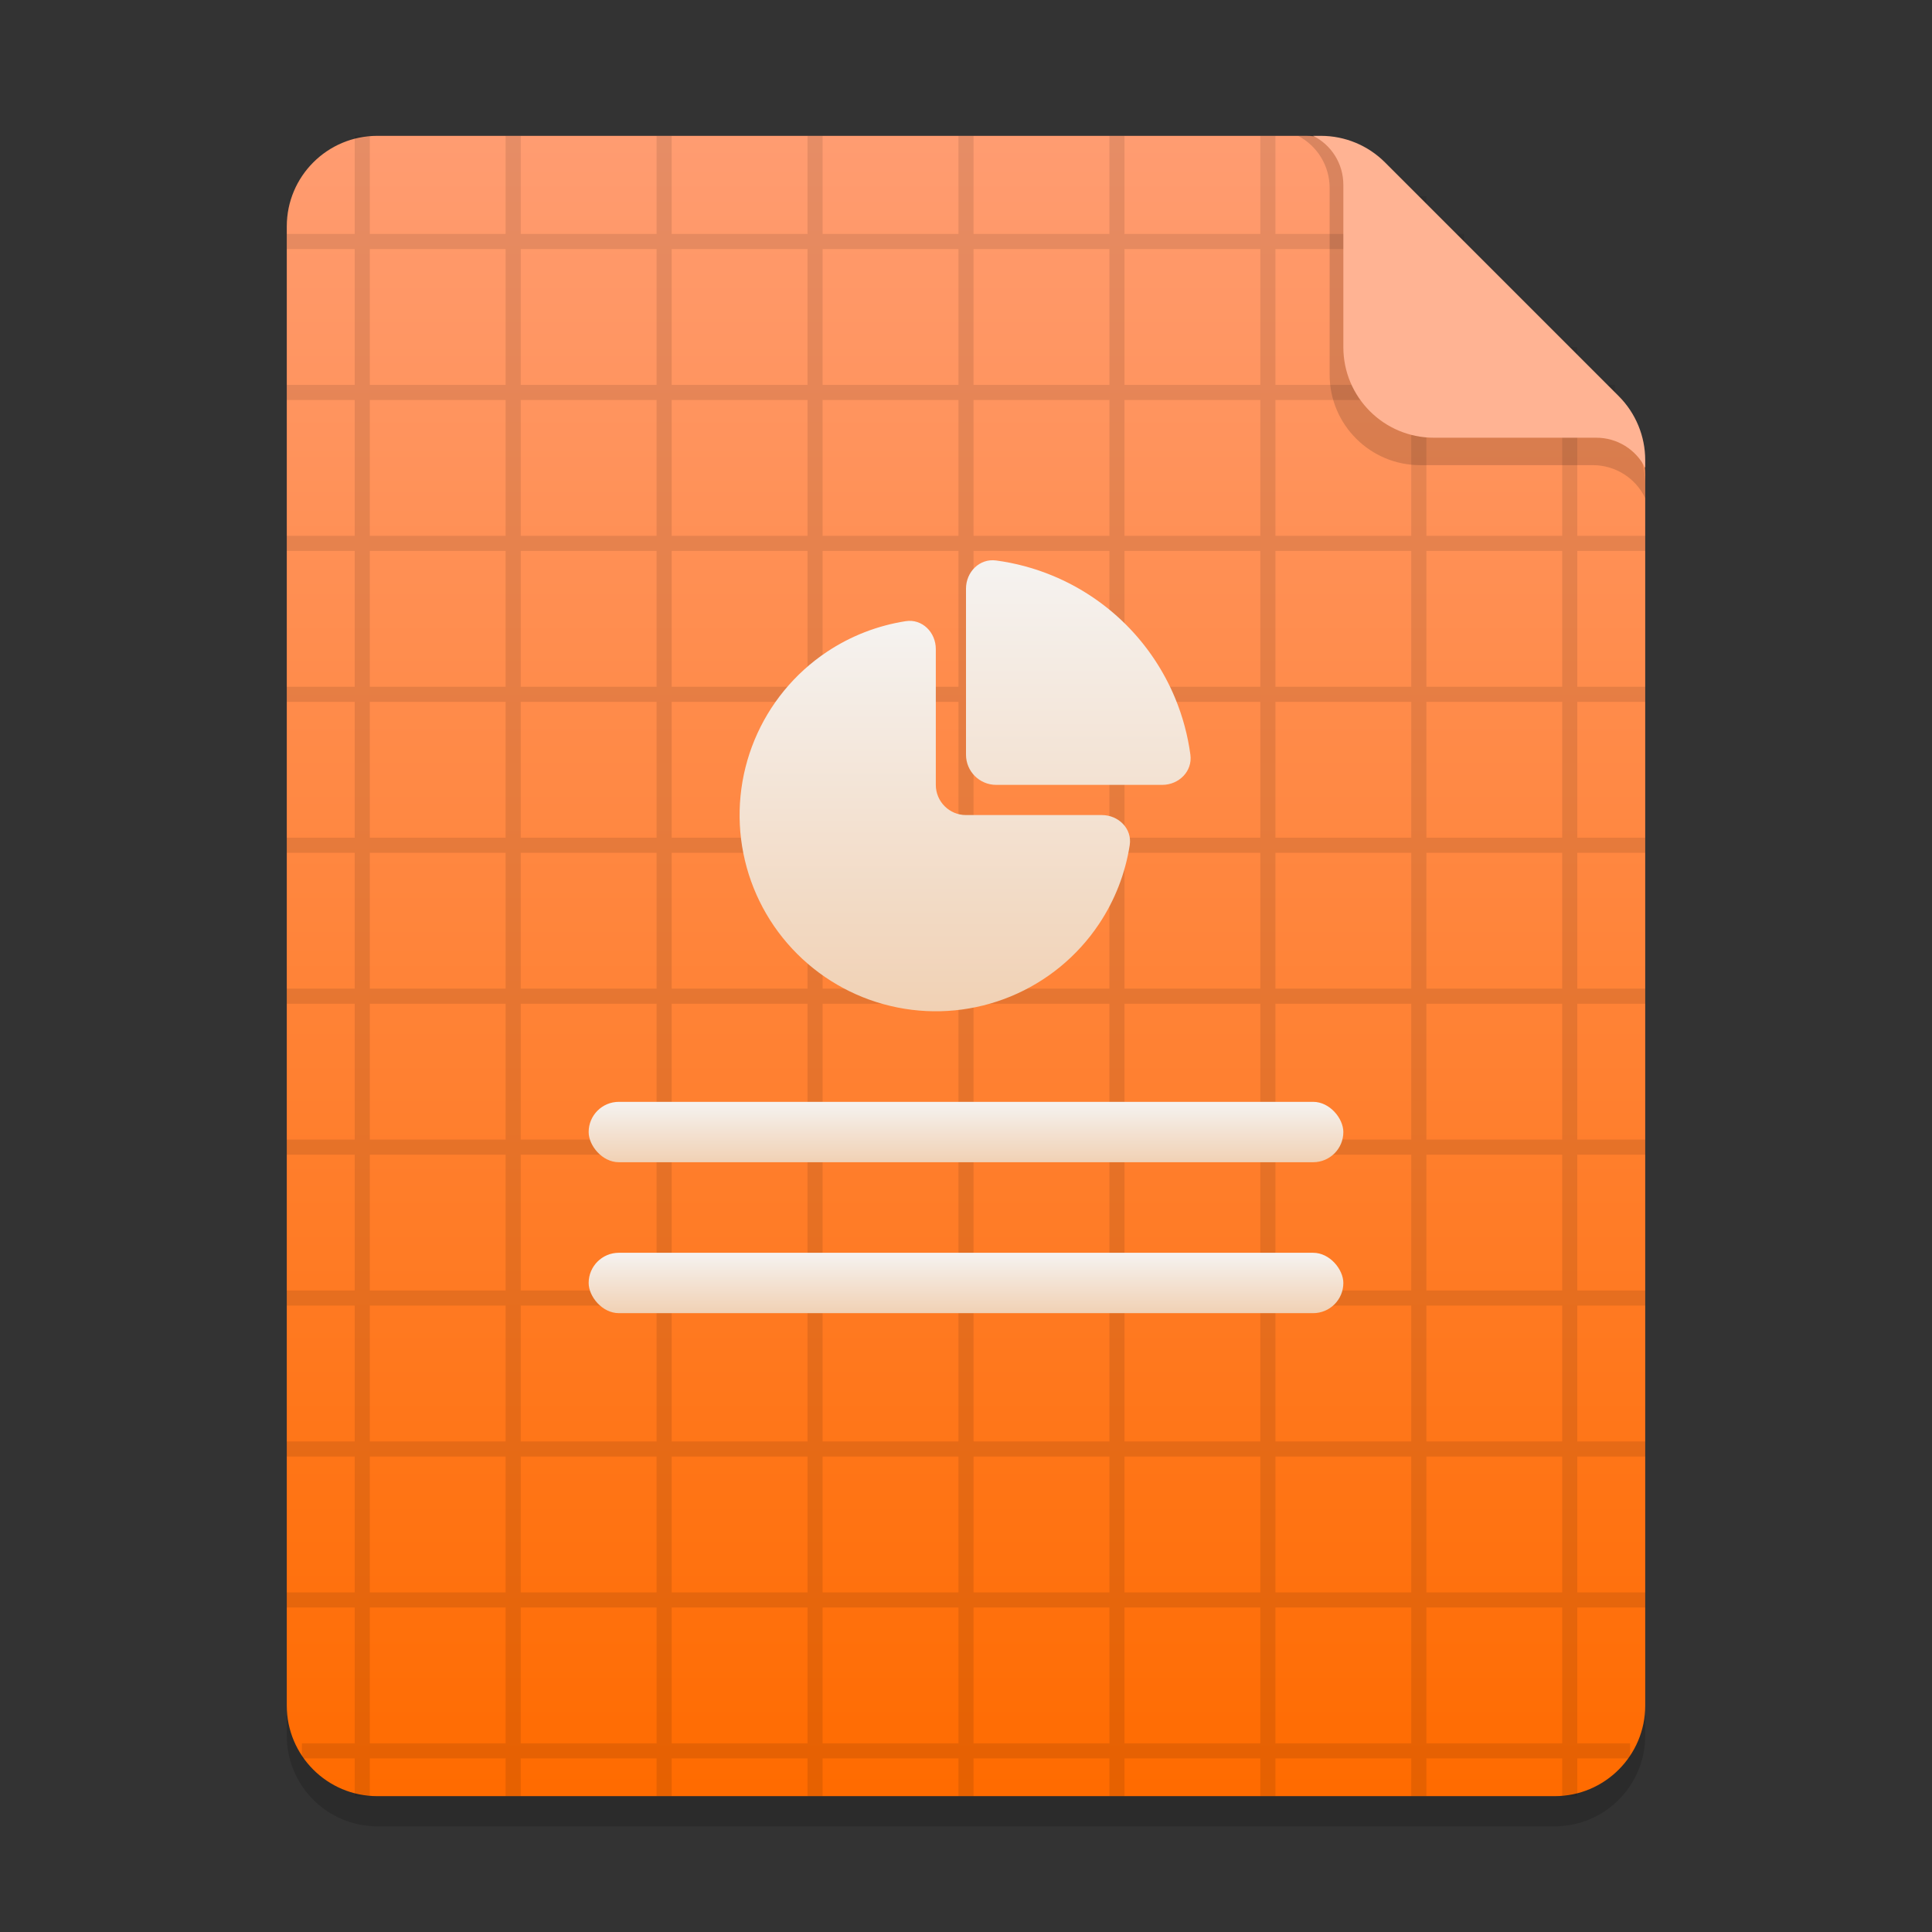 <svg width="128" height="128" viewBox="0 0 128 128" fill="none" xmlns="http://www.w3.org/2000/svg">
<rect x="0" y="0" width="128" height="128" fill="#333333" stroke="none"/>
<g clip-path="url(#clip0_3161_249)">
<path d="M19 17C19 13.686 21.686 11 25 11L86.515 11C88.106 11 89.632 11.632 90.757 12.757L107.243 29.243C108.368 30.368 109 31.894 109 33.485V115C109 118.314 106.314 121 103 121H25C21.686 121 19 118.314 19 115V17Z" fill="black" fill-opacity="0.15"/>
<path d="M19 15C19 11.686 21.686 9 25 9L86.515 9C88.106 9 89.632 9.632 90.757 10.757L107.243 27.243C108.368 28.368 109 29.894 109 31.485V113C109 116.314 106.314 119 103 119H25C21.686 119 19 116.314 19 113V15Z" fill="url(#paint0_linear_3161_249)"/>
<path d="M19 16H97M19 26H107M19 36H109M19 46H109M19 56H109M19 66H109M19 76H109M19 86H109M19 96H109M19 106H109M20 116H108M24 9V119M34 9V119M44 9V119M54 9V119M64 9V119M74 9V119M84 9V119M94 13V119M104 23V119" stroke="black" stroke-opacity="0.1"/>
<path d="M86 9H86.576C88.212 9 89.776 9.668 90.908 10.849L107.332 27.987C108.402 29.104 109 30.591 109 32.138V33C108.361 31.667 107.014 30.818 105.535 30.818H94.091C90.777 30.818 88.091 28.132 88.091 24.818V12.449C88.091 11 87.285 9.67 86 9Z" fill="black" fill-opacity="0.15"/>
<path d="M87 9H87.515C89.106 9 90.632 9.632 91.757 10.757L107.243 26.243C108.368 27.368 109 28.894 109 30.485V31C108.387 29.774 107.134 29 105.764 29H95C91.686 29 89 26.314 89 23V12.236C89 10.866 88.226 9.613 87 9Z" fill="#FFB393"/>
<path d="M62 43C62 41.895 61.099 40.984 60.008 41.154C58.145 41.443 56.358 42.135 54.778 43.191C52.64 44.619 50.974 46.65 49.99 49.025C49.006 51.401 48.748 54.014 49.25 56.536C49.751 59.058 50.989 61.374 52.808 63.192C54.626 65.01 56.942 66.249 59.464 66.75C61.986 67.252 64.599 66.994 66.975 66.01C69.35 65.026 71.381 63.36 72.809 61.222C73.865 59.642 74.558 57.855 74.847 55.992C75.016 54.901 74.105 54 73 54L64 54C62.895 54 62 53.105 62 52L62 43Z" fill="url(#paint1_linear_3161_249)"/>
<path d="M77 52C78.105 52 79.014 51.101 78.867 50.006C78.695 48.722 78.356 47.462 77.858 46.26C77.104 44.44 75.999 42.786 74.607 41.393C73.214 40.001 71.56 38.896 69.74 38.142C68.538 37.644 67.278 37.305 65.994 37.133C64.899 36.986 64 37.895 64 39L64 50C64 51.105 64.895 52 66 52L77 52Z" fill="url(#paint2_linear_3161_249)"/>
<rect x="39" y="73" width="50" height="4" rx="2" fill="url(#paint3_linear_3161_249)"/>
<rect x="39" y="83" width="50" height="4" rx="2" fill="url(#paint4_linear_3161_249)"/>
</g>
<defs>
<linearGradient id="paint0_linear_3161_249" x1="64" y1="9" x2="64" y2="119" gradientUnits="userSpaceOnUse">
<stop stop-color="#FF9C71"/>
<stop offset="1" stop-color="#FF6B00"/>
</linearGradient>
<linearGradient id="paint1_linear_3161_249" x1="62.351" y1="41.703" x2="62.351" y2="67" gradientUnits="userSpaceOnUse">
<stop stop-color="#F5F2EF"/>
<stop offset="1" stop-color="#F1D1B4"/>
</linearGradient>
<linearGradient id="paint2_linear_3161_249" x1="64" y1="37.811" x2="64" y2="67" gradientUnits="userSpaceOnUse">
<stop stop-color="#F5F2EF"/>
<stop offset="1" stop-color="#F1D1B4"/>
</linearGradient>
<linearGradient id="paint3_linear_3161_249" x1="64" y1="73.108" x2="64" y2="77" gradientUnits="userSpaceOnUse">
<stop stop-color="#F5F2EF"/>
<stop offset="1" stop-color="#F1D1B4"/>
</linearGradient>
<linearGradient id="paint4_linear_3161_249" x1="64" y1="83.108" x2="64" y2="87" gradientUnits="userSpaceOnUse">
<stop stop-color="#F5F2EF"/>
<stop offset="1" stop-color="#F1D1B4"/>
</linearGradient>
<clipPath id="clip0_3161_249">
<rect width="128" height="128" fill="white"/>
</clipPath>
</defs>
</svg>
